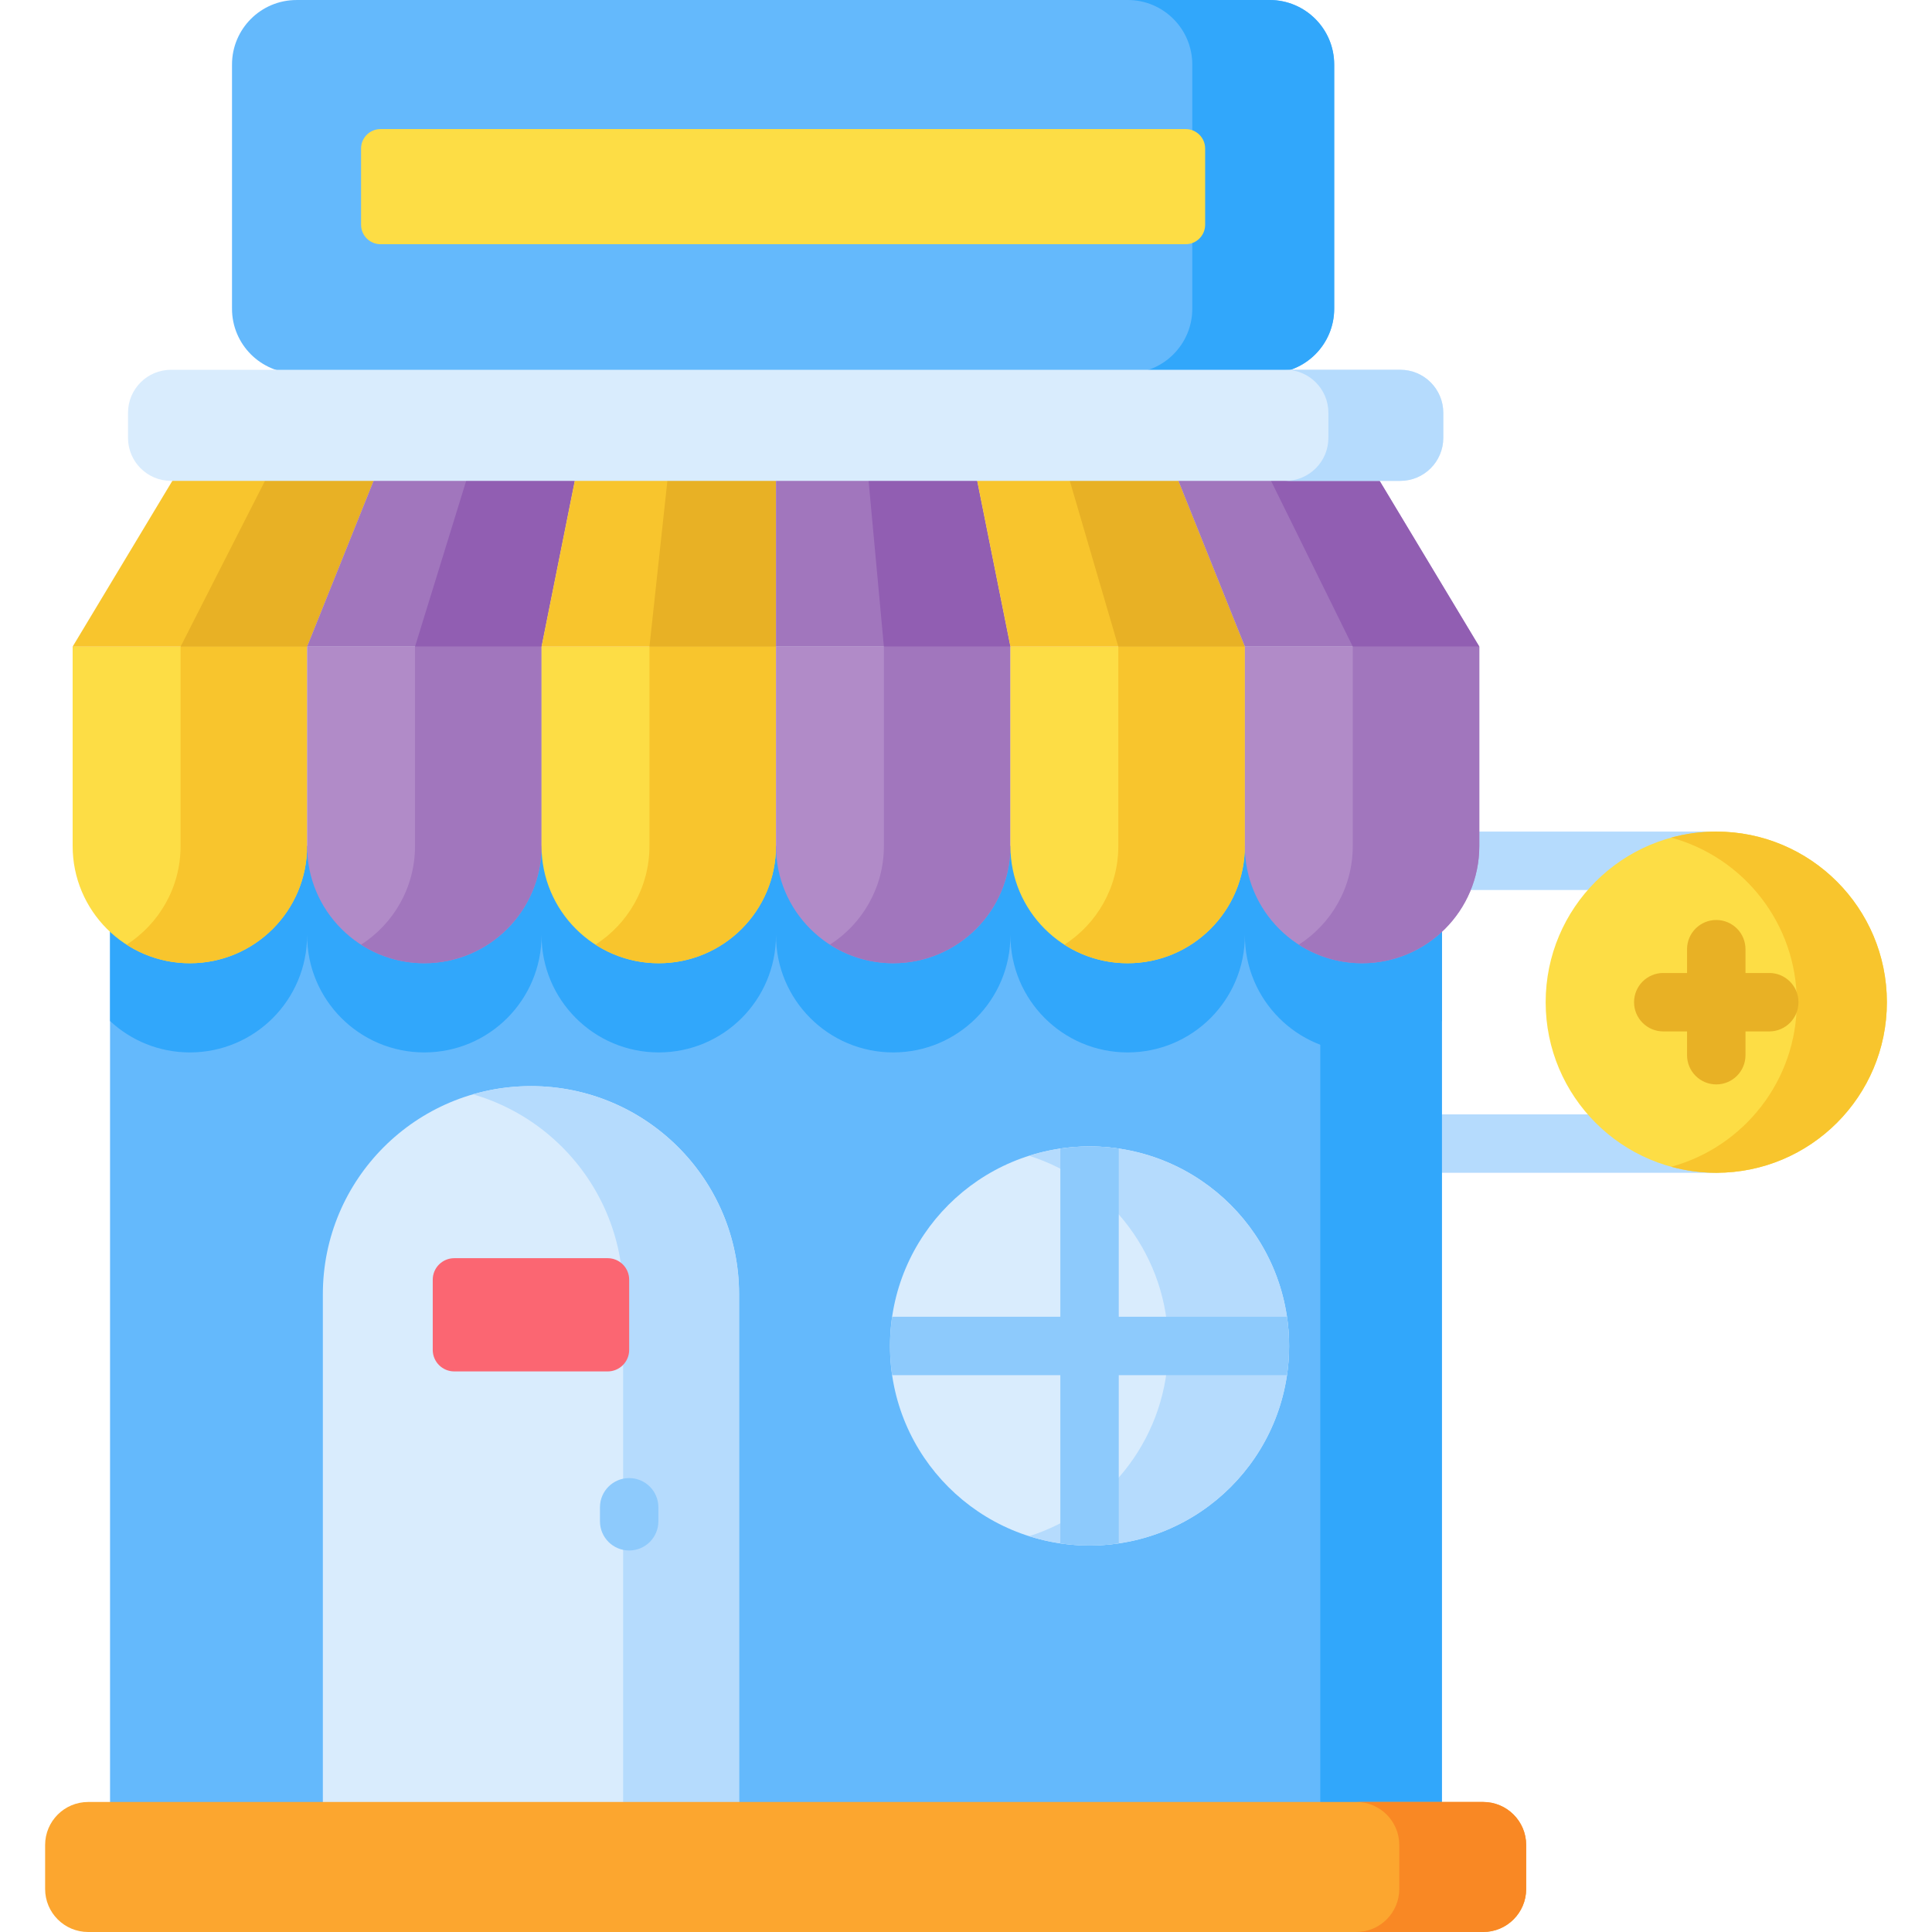 <svg id="Capa_1" enable-background="new 0 0 512 512" height="512" viewBox="0 0 512 512" width="512" xmlns="http://www.w3.org/2000/svg"><g><g><g><g><g><g><path d="m454.83 310.805h-85.104c-4.276 0-7.742-3.466-7.742-7.742s3.466-7.742 7.742-7.742h85.104c4.276 0 7.742 3.466 7.742 7.742s-3.466 7.742-7.742 7.742z" fill="#b5dbfd"/></g><g><path d="m454.83 235.865h-73.077c-4.276 0-7.742-3.466-7.742-7.742s3.466-7.742 7.742-7.742h73.077c4.276 0 7.742 3.466 7.742 7.742s-3.466 7.742-7.742 7.742z" fill="#b5dbfd"/></g></g><path d="m29.164 224.198h352.954v259.559h-352.954z" fill="#64b9fc"/><g fill="#31a7fb"><path d="m382.118 224.198v46.383c-5.55 5.172-12.988 8.32-21.151 8.32-17.164 0-31.065-13.901-31.065-31.065 0 8.582-3.483 16.346-9.096 21.969-5.624 5.624-13.398 9.096-21.969 9.096-17.164 0-31.065-13.901-31.065-31.065 0 8.582-3.483 16.346-9.096 21.969-5.624 5.624-13.398 9.096-21.969 9.096-17.154 0-31.065-13.901-31.065-31.065 0 8.582-3.483 16.346-9.096 21.969-5.624 5.624-13.398 9.096-21.969 9.096-17.154 0-31.065-13.901-31.065-31.065 0 8.582-3.483 16.346-9.096 21.969-5.623 5.624-13.397 9.096-21.969 9.096-17.153 0-31.065-13.901-31.065-31.065 0 8.582-3.483 16.346-9.096 21.969-5.623 5.624-13.398 9.096-21.969 9.096-8.162 0-15.601-3.147-21.151-8.32v-46.383z"/><path d="m349.89 224.201h32.222v259.556h-32.222z"/></g></g><path d="m195.86 483.757h-110.301v-140.773c0-30.459 24.692-55.151 55.151-55.151 30.459 0 55.151 24.692 55.151 55.151v140.773z" fill="#d9ecfd"/><path d="m195.858 342.982v140.77h-30.723v-140.77c0-15.23-6.179-29.024-16.154-38.999-6.487-6.486-14.58-11.366-23.632-13.976 4.868-1.425 10.02-2.177 15.356-2.177 15.23 0 29.013 6.179 38.999 16.154 9.987 9.974 16.154 23.768 16.154 38.998z" fill="#b5dbfd"/><g><path d="m161.038 363.441h-40.657c-3.148 0-5.7-2.552-5.7-5.7v-18.608c0-3.148 2.552-5.7 5.7-5.7h40.657c3.148 0 5.7 2.552 5.7 5.7v18.608c0 3.148-2.552 5.7-5.7 5.7z" fill="#fb6672"/></g><circle cx="288.741" cy="356.695" fill="#d9ecfd" r="52.883"/><path d="m341.629 356.701c0 29.207-23.678 52.873-52.884 52.873-5.575 0-10.955-.866-16.005-2.462 21.375-6.783 36.867-26.79 36.867-50.41 0-23.621-15.492-43.627-36.867-50.41 5.05-1.607 10.431-2.474 16.005-2.474 29.206-.002 52.884 23.676 52.884 52.883z" fill="#b5dbfd"/><g><path d="m166.738 410.894c-4.276 0-7.742-3.466-7.742-7.742v-3.704c0-4.276 3.466-7.742 7.742-7.742s7.742 3.466 7.742 7.742v3.704c0 4.276-3.466 7.742-7.742 7.742z" fill="#8dcafc"/></g><path d="m341.626 356.697c0 2.632-.196 5.213-.568 7.742h-44.573v44.573c-2.529.371-5.11.568-7.742.568s-5.213-.196-7.742-.568v-44.573h-44.573c-.372-2.529-.568-5.11-.568-7.742s.196-5.213.568-7.742h44.573v-44.573c2.529-.372 5.11-.568 7.742-.568s5.213.196 7.742.568v44.573h44.573c.372 2.529.568 5.11.568 7.742z" fill="#8dcafc"/></g><g><g><path d="m50.316 255.266c-17.157 0-31.065-13.908-31.065-31.065v-52.842h62.129v52.842c.001 17.157-13.907 31.065-31.064 31.065z" fill="#fddd45"/><path d="m81.385 171.363v52.843c0 17.146-13.912 31.058-31.07 31.058-6.174 0-11.924-1.799-16.758-4.916 8.608-5.527 14.3-15.17 14.3-26.142v-52.847z" fill="#f8c52d"/><path d="m112.446 255.266c-17.157 0-31.065-13.908-31.065-31.065v-52.842h62.129v52.842c0 17.157-13.908 31.065-31.064 31.065z" fill="#b18bc8"/><path d="m143.512 171.363v52.843c0 17.146-13.912 31.058-31.07 31.058-6.174 0-11.925-1.799-16.758-4.916 8.608-5.527 14.3-15.17 14.3-26.142v-52.843z" fill="#a176bd"/><path d="m174.575 255.266c-17.157 0-31.065-13.908-31.065-31.065v-52.842h62.129v52.842c.001 17.157-13.907 31.065-31.064 31.065z" fill="#fddd45"/><path d="m205.64 171.363v52.843c0 17.146-13.912 31.058-31.07 31.058-6.174 0-11.925-1.799-16.758-4.927 8.608-5.515 14.3-15.158 14.3-26.131v-52.843z" fill="#f8c52d"/><path d="m236.705 255.266c-17.157 0-31.065-13.908-31.065-31.065v-52.842h62.129v52.842c0 17.157-13.908 31.065-31.064 31.065z" fill="#b18bc8"/><path d="m267.768 171.363v52.843c0 17.146-13.912 31.058-31.058 31.058-6.186 0-11.936-1.811-16.77-4.927 8.597-5.504 14.3-15.158 14.3-26.131v-52.843z" fill="#a176bd"/></g><g><g><path d="m298.834 255.266c-17.157 0-31.065-13.908-31.065-31.065v-52.842h62.129v52.842c.001 17.157-13.907 31.065-31.064 31.065z" fill="#fddd45"/></g><path d="m329.895 171.363v52.843c0 17.146-13.9 31.058-31.058 31.058-6.174 0-11.925-1.799-16.758-4.916 8.597-5.527 14.288-15.17 14.288-26.142v-52.843z" fill="#f8c52d"/><g><path d="m360.964 255.266c-17.157 0-31.065-13.908-31.065-31.065v-52.842h62.129v52.842c0 17.157-13.908 31.065-31.064 31.065z" fill="#b18bc8"/></g><path d="m392.028 171.363v52.843c0 17.146-13.912 31.058-31.07 31.058-6.174 0-11.924-1.799-16.758-4.916 8.608-5.527 14.3-15.17 14.3-26.142v-52.847z" fill="#a176bd"/></g></g><g><g><path d="m52.384 116.268-33.133 55.091h62.13l22.088-55.091z" fill="#f8c52d"/><path d="m75.905 116.268-28.048 55.091h33.528l22.087-55.091z" fill="#e8b125"/><path d="m103.469 116.268-22.088 55.091h62.129l11.045-55.091z" fill="#a176bd"/><path d="m126.988 116.268-17.003 55.091h33.527l11.044-55.091z" fill="#915eb2"/><path d="m154.555 116.268-11.045 55.091h62.13v-55.091z" fill="#f8c52d"/><path d="m178.072 116.268-5.96 55.091h33.528v-55.091z" fill="#e8b125"/><path d="m205.64 116.268v55.091h62.129l-11.044-55.091z" fill="#a176bd"/><path d="m229.156 116.268 5.084 55.091h33.527l-11.043-55.091z" fill="#915eb2"/></g><g><g><path d="m256.725 116.268 11.044 55.091h62.13l-22.089-55.091z" fill="#f8c52d"/></g><path d="m280.24 116.268 16.128 55.091h33.527l-22.088-55.091z" fill="#e8b125"/><g><path d="m307.81 116.268 22.089 55.091h62.129l-33.133-55.091z" fill="#a176bd"/></g><path d="m331.328 116.268 27.173 55.091h33.527l-33.133-55.091z" fill="#915eb2"/></g></g><g><g><path d="m61.485 81.818v-64.713c0-9.444 7.656-17.1 17.1-17.1h257.892c9.444 0 17.1 7.656 17.1 17.1v64.712c0 9.444-7.656 17.1-17.1 17.1h-257.893c-9.444 0-17.099-7.655-17.099-17.099z" fill="#64b9fc"/><path d="m353.576 17.1v64.717c0 9.439-7.661 17.1-17.1 17.1h-37.608c9.439 0 17.1-7.661 17.1-17.1v-64.717c0-9.439-7.661-17.1-17.1-17.1h37.608c9.439 0 17.1 7.661 17.1 17.1z" fill="#31a7fb"/><path d="m314.216 64.718h-213.37c-2.851 0-5.161-2.311-5.161-5.161v-20.19c0-2.851 2.311-5.161 5.161-5.161h213.37c2.85 0 5.161 2.311 5.161 5.161v20.19c0 2.85-2.311 5.161-5.161 5.161z" fill="#fddd45"/></g></g><g><path d="m371.082 127.439h-325.756c-6.296 0-11.4-5.104-11.4-11.4v-6.642c0-6.296 5.104-11.4 11.4-11.4h325.756c6.296 0 11.4 5.104 11.4 11.4v6.642c0 6.296-5.104 11.4-11.4 11.4z" fill="#d9ecfd"/><path d="m382.486 109.391v6.646c0 6.293-5.107 11.4-11.4 11.4h-30.449c6.293 0 11.4-5.107 11.4-11.4v-6.646c0-6.293-5.107-11.4-11.4-11.4h30.449c6.293.001 11.4 5.108 11.4 11.4z" fill="#b5dbfd"/></g></g><g><path d="m393.051 512h-369.693c-6.296 0-11.4-5.104-11.4-11.4v-11.656c0-6.296 5.104-11.4 11.4-11.4h369.692c6.296 0 11.4 5.104 11.4 11.4v11.656c0 6.296-5.104 11.4-11.399 11.4z" fill="#fca62f"/><path d="m404.453 488.939v11.659c0 6.292-5.107 11.4-11.4 11.4h-33.63c6.293 0 11.4-5.107 11.4-11.4v-11.659c0-6.293-5.107-11.4-11.4-11.4h33.63c6.293 0 11.4 5.107 11.4 11.4z" fill="#f98824"/></g><g><circle cx="454.83" cy="265.593" fill="#fddd45" r="45.212"/><path d="m500.042 265.589c0 24.977-20.246 45.212-45.212 45.212-4.138 0-8.14-.559-11.936-1.596 19.175-5.233 33.276-22.777 33.276-43.616 0-20.828-14.102-38.383-33.276-43.616 3.796-1.037 7.797-1.596 11.936-1.596 24.965 0 45.212 20.246 45.212 45.212z" fill="#f8c52d"/><path d="m468.874 257.851h-6.302v-6.302c0-4.276-3.466-7.742-7.742-7.742s-7.742 3.466-7.742 7.742v6.302h-6.302c-4.276 0-7.742 3.466-7.742 7.742s3.466 7.742 7.742 7.742h6.302v6.302c0 4.276 3.466 7.742 7.742 7.742s7.742-3.466 7.742-7.742v-6.302h6.302c4.276 0 7.742-3.466 7.742-7.742s-3.466-7.742-7.742-7.742z" fill="#e8b125"/></g></g></svg>